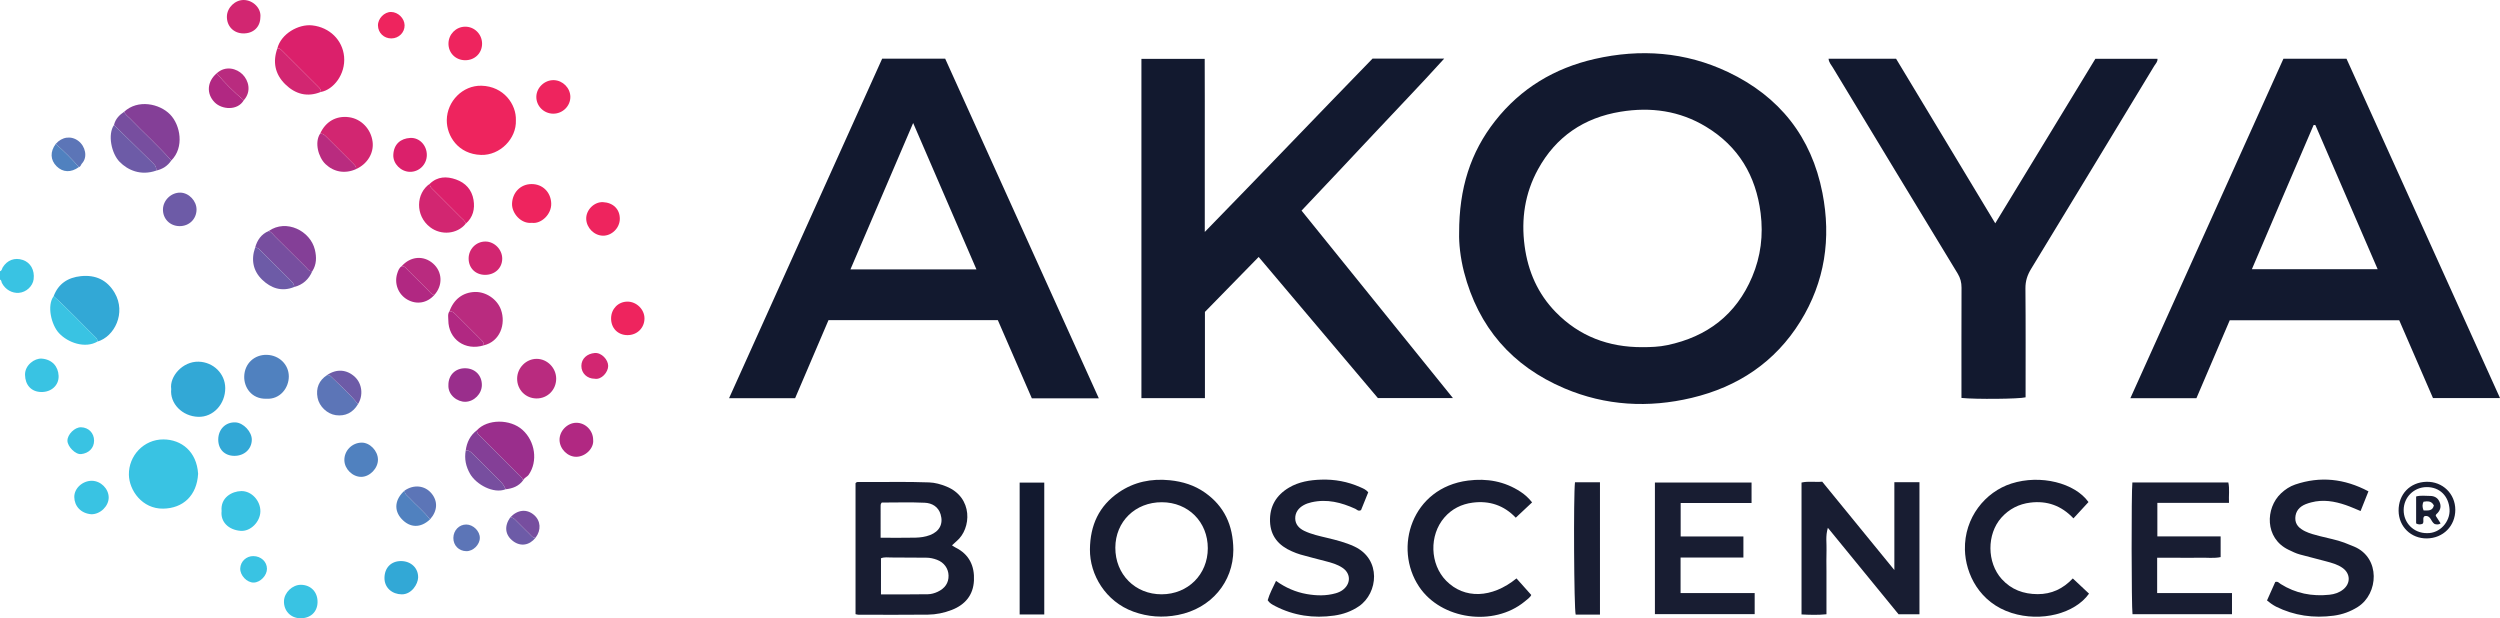 <?xml version="1.0" encoding="iso-8859-1"?>
<!-- Generator: Adobe Illustrator 27.0.0, SVG Export Plug-In . SVG Version: 6.00 Build 0)  -->
<svg version="1.1" id="Layer_1" xmlns="http://www.w3.org/2000/svg" xmlns:xlink="http://www.w3.org/1999/xlink" x="0px" y="0px"
	 viewBox="0 0 356.967 88.28" style="enable-background:new 0 0 356.967 88.28;" xml:space="preserve">
<g>
	<path style="fill:#39C3E3;" d="M0,38.728c0.284-0.075,0.272-0.365,0.39-0.554c0.646-1.039,1.712-1.441,2.866-1.056
		c1.106,0.369,1.714,1.451,1.547,2.756c-0.126,0.983-1.043,1.858-2.111,1.94c-0.951,0.073-1.914-0.439-2.419-1.406
		C0.187,40.243,0.234,40.007,0,39.925C0,39.526,0,39.127,0,38.728z"/>
	<path style="fill:#12192F;" d="M208.345,33.273c-0.013-6.385,1.619-11.52,5.142-16.006c3.659-4.658,8.483-7.542,14.212-8.848
		c6.523-1.487,12.94-1.024,19.026,1.862c7.354,3.488,11.934,9.258,13.496,17.27c1.265,6.49,0.357,12.68-3.154,18.349
		c-3.601,5.814-8.925,9.344-15.514,10.911c-6.169,1.467-12.293,1.136-18.169-1.36c-7.48-3.177-12.299-8.723-14.341-16.61
		C208.511,36.785,208.303,34.689,208.345,33.273z M234.502,49.571c1.202-0.001,2.394-0.042,3.574-0.291
		c5.698-1.201,9.827-4.355,12.11-9.753c1.231-2.909,1.605-5.948,1.208-9.096c-0.673-5.334-3.148-9.518-7.791-12.332
		c-3.779-2.291-7.889-2.852-12.197-2.149c-5.241,0.855-9.242,3.564-11.797,8.222c-1.871,3.411-2.432,7.091-1.913,10.96
		c0.486,3.626,1.884,6.813,4.438,9.432C225.508,48.025,229.695,49.587,234.502,49.571z"/>
	<path style="fill:#12192F;" d="M185.843,30.074c7.214,8.932,14.373,17.797,21.619,26.768c-3.595,0-7.071,0-10.715,0
		c-5.582-6.606-11.263-13.329-17.028-20.152c-2.565,2.624-5.09,5.207-7.671,7.846c0,4.053,0,8.15,0,12.315c-3.046,0-6.023,0-9.068,0
		c0-16.13,0-32.255,0-48.441c2.984,0,5.924,0,9.036,0c0.023,4.075,0.007,8.16,0.01,12.244c0.003,4.066,0.001,8.133,0.001,12.465
		c8.121-8.317,16.003-16.58,23.949-24.748c3.365,0,6.679,0,10.235,0c-3.413,3.779-6.84,7.303-10.19,10.896
		C192.657,22.877,189.256,26.454,185.843,30.074z"/>
	<path style="fill:#12192F;" d="M326.046,8.382c3.025,0,5.975,0,9.002,0c7.288,16.11,14.578,32.228,21.919,48.455
		c-3.23,0-6.354,0-9.57,0c-1.585-3.653-3.193-7.358-4.82-11.107c-8.036,0-16.057,0-24.199,0c-1.561,3.65-3.147,7.362-4.759,11.132
		c-3.079,0-6.185,0-9.432,0C311.477,40.695,318.742,24.582,326.046,8.382z M330.605,17.858c-0.083-0.004-0.165-0.008-0.248-0.012
		c-2.93,6.845-5.887,13.679-8.817,20.593c6.066,0,11.948,0,17.959,0C336.505,31.509,333.555,24.683,330.605,17.858z"/>
	<path style="fill:#12192F;" d="M156.898,56.879c-3.215,0-6.324,0-9.563,0c-1.599-3.677-3.223-7.409-4.857-11.166
		c-8.05,0-16.07,0-24.18,0c-1.574,3.681-3.16,7.389-4.766,11.146c-3.107,0-6.209,0-9.432,0c7.301-16.192,14.581-32.337,21.86-48.479
		c3.026,0,5.975,0,9,0C142.26,24.519,149.563,40.663,156.898,56.879z M130.387,17.562c-3.016,7.039-5.965,13.924-8.955,20.902
		c6.077,0,11.971,0,17.991,0C136.408,31.488,133.427,24.594,130.387,17.562z"/>
	<path style="fill:#12192F;" d="M284.896,31.885c4.809-7.903,9.54-15.677,14.293-23.487c2.946,0,5.897,0,8.869,0
		c0.046,0.426-0.275,0.706-0.465,1.02c-5.85,9.666-11.705,19.33-17.582,28.98c-0.534,0.877-0.816,1.737-0.806,2.786
		c0.048,5.184,0.022,10.369,0.022,15.547c-0.852,0.239-7.15,0.304-9.157,0.088c0-0.327,0-0.673,0-1.019
		c0-4.907-0.009-9.813,0.01-14.72c0.003-0.742-0.157-1.371-0.551-2.02c-5.955-9.788-11.886-19.592-17.813-29.397
		c-0.24-0.397-0.584-0.755-0.62-1.281c3.203,0,6.395,0,9.637,0C275.414,16.151,280.095,23.918,284.896,31.885z"/>
	<path style="fill:#181D32;" d="M135.93,77.866c0.195,0.122,0.349,0.238,0.52,0.323c1.952,0.97,2.718,2.641,2.617,4.703
		c-0.101,2.071-1.245,3.453-3.18,4.202c-1.091,0.423-2.228,0.654-3.382,0.668c-3.317,0.04-6.634,0.014-9.951,0.01
		c-0.112,0-0.224-0.043-0.395-0.078c0-6.251,0-12.49,0-18.71c0.168-0.211,0.382-0.161,0.571-0.159
		c3.315,0.03,6.631-0.076,9.946,0.056c0.848,0.034,1.651,0.262,2.427,0.573c3.887,1.559,3.617,6.036,1.481,7.818
		C136.371,77.451,136.172,77.646,135.93,77.866z M125.791,84.868c2.266,0,4.487,0.023,6.707-0.019
		c0.457-0.009,0.936-0.137,1.38-0.344c1.042-0.486,1.586-1.266,1.563-2.321c-0.022-1.014-0.639-1.879-1.661-2.257
		c-0.483-0.179-0.986-0.297-1.516-0.296c-1.675,0.001-3.35-0.029-5.025-0.028c-0.466,0-0.946-0.09-1.447,0.111
		C125.791,81.42,125.791,83.113,125.791,84.868z M125.74,76.782c1.76,0,3.357,0.024,4.952-0.011
		c0.712-0.016,1.429-0.111,2.106-0.371c1.347-0.518,1.916-1.595,1.511-2.952c-0.328-1.1-1.23-1.615-2.258-1.662
		c-2.061-0.094-4.13-0.028-6.146-0.028c-0.2,0.218-0.164,0.423-0.164,0.618C125.739,73.802,125.74,75.228,125.74,76.782z"/>
	<path style="fill:#181D32;" d="M270.489,68.852c1.256,0,2.4,0,3.585,0c0,6.302,0,12.548,0,18.86c-0.984,0-1.927,0-2.983,0
		c-3.286-4.02-6.628-8.109-10.096-12.351c-0.361,1.204-0.154,2.221-0.192,3.217c-0.038,0.995-0.008,1.993-0.008,2.99
		c0,1.037,0,2.073,0,3.11c0,0.992,0,1.984,0,3.03c-1.226,0.124-2.36,0.084-3.561,0.026c0-6.298,0-12.541,0-18.832
		c0.979-0.225,1.968-0.03,2.954-0.125c3.413,4.179,6.786,8.31,10.302,12.617C270.489,77.095,270.489,72.996,270.489,68.852z"/>
	<path style="fill:#181D32;" d="M176.105,78.519c-0.01,4.587-3.171,8.374-7.917,9.292c-2.165,0.419-4.271,0.277-6.347-0.474
		c-3.988-1.444-6.252-5.285-6.214-8.901c0.036-3.446,1.293-6.205,4.14-8.144c2.178-1.484,4.631-1.987,7.269-1.719
		c1.827,0.186,3.517,0.709,5.01,1.761C174.793,72.267,176.077,74.967,176.105,78.519z M165.904,71.712
		c-3.797-0.012-6.632,2.752-6.649,6.483c-0.017,3.812,2.826,6.675,6.618,6.664c3.755-0.011,6.578-2.826,6.586-6.568
		C172.466,74.525,169.676,71.724,165.904,71.712z"/>
	<path style="fill:#181D32;" d="M236.3,87.691c0-6.3,0-12.511,0-18.795c4.609,0,9.176,0,13.799,0c0,0.95,0,1.887,0,2.927
		c-3.377,0-6.713,0-10.122,0c0,1.63,0,3.159,0,4.779c2.993,0,5.936,0,8.959,0c0,1.023,0,1.958,0,3.011c-2.958,0-5.935,0-8.971,0
		c0,1.729,0,3.343,0,5.065c3.522,0,7.018,0,10.58,0c0,1.044,0,1.984,0,3.012C245.842,87.691,241.116,87.691,236.3,87.691z"/>
	<path style="fill:#181D32;" d="M318.699,84.68c0,1.113,0,2.024,0,3.017c-4.755,0-9.481,0-14.205,0
		c-0.154-1.03-0.174-17.479-0.019-18.809c4.532,0,9.074,0,13.701,0c0.203,0.915,0.04,1.883,0.094,2.916c-3.454,0-6.797,0-10.228,0
		c0,1.592,0,3.121,0,4.79c2.975,0,5.981,0,9.036,0c0,1.046,0,1.953,0,2.951c-0.953,0.203-1.942,0.065-2.918,0.089
		c-1.038,0.026-2.078,0.006-3.117,0.006c-0.991,0-1.982,0-3.03,0c0,1.69,0,3.306,0,5.04C311.543,84.68,315.074,84.68,318.699,84.68z
		"/>
	<path style="fill:#181D32;" d="M323.699,85.737c0.418-0.938,0.804-1.802,1.178-2.638c0.378-0.122,0.552,0.151,0.771,0.289
		c2.142,1.348,4.484,1.796,6.975,1.533c0.716-0.076,1.403-0.301,1.974-0.768c1.057-0.865,1.022-2.24-0.085-3.043
		c-0.721-0.523-1.574-0.742-2.418-0.969c-1.227-0.33-2.46-0.642-3.688-0.966c-0.579-0.153-1.11-0.422-1.647-0.681
		c-3.413-1.648-3.299-5.944-1.06-8.051c0.588-0.553,1.259-0.997,2.016-1.255c3.587-1.219,7.036-0.848,10.468,0.969
		c-0.38,0.952-0.74,1.853-1.123,2.813c-0.739-0.3-1.415-0.613-2.116-0.852c-1.605-0.547-3.24-0.831-4.927-0.384
		c-0.268,0.071-0.536,0.15-0.792,0.253c-0.892,0.358-1.457,0.998-1.485,1.976c-0.028,0.959,0.593,1.503,1.393,1.896
		c0.684,0.335,1.417,0.51,2.146,0.701c1.152,0.303,2.331,0.504,3.451,0.922c0.483,0.18,0.961,0.374,1.434,0.576
		c3.758,1.603,3.47,6.718,0.508,8.599c-1.064,0.676-2.211,1.088-3.444,1.252c-2.873,0.383-5.636,0.008-8.247-1.292
		c-0.248-0.124-0.48-0.284-0.711-0.438C324.109,86.068,323.959,85.938,323.699,85.737z"/>
	<path style="fill:#181D32;" d="M181.009,85.708c0.265-0.943,0.741-1.803,1.19-2.763c1.36,0.972,2.81,1.603,4.388,1.879
		c1.381,0.242,2.771,0.279,4.144-0.114c0.428-0.123,0.818-0.304,1.151-0.598c1.029-0.91,0.953-2.264-0.191-3.036
		c-0.735-0.496-1.581-0.733-2.432-0.951c-1.192-0.306-2.385-0.615-3.57-0.945c-0.419-0.117-0.825-0.286-1.226-0.459
		c-1.873-0.809-3.049-2.151-3.122-4.259c-0.073-2.14,0.87-3.748,2.706-4.836c1.413-0.838,2.994-1.087,4.589-1.14
		c1.927-0.064,3.805,0.281,5.581,1.072c0.396,0.176,0.814,0.325,1.148,0.735c-0.344,0.851-0.697,1.725-1.027,2.541
		c-0.4,0.222-0.591-0.08-0.821-0.184c-1.998-0.911-4.043-1.437-6.257-0.931c-0.395,0.09-0.77,0.217-1.113,0.407
		c-0.749,0.413-1.228,1.063-1.207,1.923c0.02,0.823,0.544,1.389,1.273,1.743c1.046,0.507,2.177,0.741,3.298,1.012
		c1.313,0.317,2.62,0.646,3.854,1.219c3.918,1.819,3.401,6.669,0.683,8.533c-1.078,0.74-2.267,1.157-3.538,1.338
		c-2.958,0.421-5.794,0.016-8.461-1.368C181.669,86.327,181.269,86.124,181.009,85.708z"/>
	<path style="fill:#181D32;" d="M216.535,82.589c0.698,0.782,1.36,1.526,2.109,2.365c-0.138,0.332-0.562,0.626-0.948,0.943
		c-4.432,3.635-11.919,2.581-15.064-2.12c-3.723-5.567-1.031-14.131,6.974-15.157c2.718-0.348,5.224,0.098,7.523,1.607
		c0.604,0.396,1.13,0.874,1.634,1.506c-0.755,0.709-1.506,1.413-2.333,2.188c-1.681-1.77-3.767-2.461-6.153-2.15
		c-1.586,0.206-2.97,0.889-4.033,2.115c-2.205,2.542-2.081,6.674,0.255,9.044C209.081,85.549,213,85.459,216.535,82.589z"/>
	<path style="fill:#181D32;" d="M295.969,82.593c0.824,0.773,1.571,1.474,2.316,2.172c-2.033,2.857-6.839,4.088-11.033,2.763
		c-4.611-1.457-6.606-5.583-6.687-9.039c-0.107-4.578,2.9-8.25,6.631-9.445c4.174-1.336,9.079-0.073,11.012,2.644
		c-0.695,0.754-1.389,1.507-2.146,2.328c-1.746-1.848-3.791-2.54-6.149-2.252c-1.638,0.2-3.037,0.912-4.146,2.152
		c-2.097,2.348-2.079,6.41,0.056,8.77c1.366,1.51,3.113,2.143,5.123,2.15C292.924,84.844,294.569,84.078,295.969,82.593z"/>
	<path style="fill:#EE245E;" d="M73.661,17.18c0.106,2.614-2.268,5.023-4.97,4.941c-3.261-0.099-4.917-2.696-4.896-4.966
		c0.025-2.696,2.28-4.982,4.951-4.915C71.91,12.32,73.744,14.893,73.661,17.18z"/>
	<path style="fill:#39C3E3;" d="M28.288,67.647c-0.172,3.121-2.159,4.941-4.999,4.98c-2.974,0.04-4.846-2.599-4.885-4.841
		c-0.047-2.704,2.113-5.054,4.927-5.043C25.904,62.754,28.085,64.464,28.288,67.647z"/>
	<path style="fill:#181D32;" d="M228.455,87.754c-1.247,0-2.362,0-3.47,0c-0.239-0.824-0.325-17.01-0.098-18.892
		c1.169,0,2.346,0,3.567,0C228.455,75.167,228.455,81.406,228.455,87.754z"/>
	<path style="fill:#12192F;" d="M149.108,87.736c-1.229,0-2.336,0-3.515,0c0-6.272,0-12.504,0-18.824c1.134,0,2.298,0,3.515,0
		C149.108,75.176,149.108,81.41,149.108,87.736z"/>
	<path style="fill:#DB206B;" d="M39.61,6.893c0.514-2.052,3.001-3.491,4.981-3.268c2.478,0.279,4.329,2.1,4.543,4.473
		c0.228,2.525-1.552,4.731-3.32,5.031c0.044-0.369-0.209-0.576-0.434-0.801c-1.689-1.684-3.378-3.369-5.065-5.055
		C40.116,7.075,39.93,6.861,39.61,6.893z"/>
	<path style="fill:#32A8D6;" d="M7.661,42.294c0.672-1.79,2.035-2.668,3.876-2.862c2.099-0.221,3.754,0.535,4.833,2.376
		c1.684,2.874-0.035,6.274-2.456,6.964c0-0.202-0.039-0.386-0.194-0.536C11.696,46.26,9.777,44.177,7.661,42.294z"/>
	<path style="fill:#32A8D6;" d="M24.446,55.56c-0.266-1.809,1.633-3.973,3.904-3.917c2.107,0.052,3.801,1.697,3.811,3.769
		c0.011,2.278-1.705,4.167-3.848,4.105C26.007,59.451,24.229,57.6,24.446,55.56z"/>
	<path style="fill:#9A2E8C;" d="M68.103,61.432c1.474-1.61,4.743-1.64,6.509-0.046c1.806,1.631,2.211,4.481,0.883,6.394
		c-0.228,0.328-0.657,0.435-0.812,0.819c-0.113-0.454-0.491-0.705-0.793-1.008c-1.699-1.707-3.41-3.402-5.109-5.11
		C68.484,62.184,68.065,61.95,68.103,61.432z"/>
	<path style="fill:#B92B7F;" d="M64.185,44.442c0.606-1.711,1.912-2.701,3.63-2.753c1.546-0.047,3.157,1.002,3.707,2.509
		c0.768,2.107-0.17,4.586-2.433,5.109c0.017-0.298-0.121-0.517-0.327-0.722c-1.257-1.245-2.51-2.494-3.756-3.75
		C64.772,44.599,64.524,44.436,64.185,44.442z"/>
	<path style="fill:#843F97;" d="M17.732,15.955c1.956-1.81,5.048-1.164,6.561,0.393c1.47,1.513,2.048,4.698,0.166,6.566
		c-1.858-2.097-3.942-3.971-5.883-5.986C18.278,16.619,17.893,16.382,17.732,15.955z"/>
	<path style="fill:#D22671;" d="M45.716,19.073c0.785-1.722,2.286-2.577,4.108-2.339c1.751,0.228,3.155,1.69,3.38,3.52
		c0.198,1.602-0.745,3.158-2.355,3.887c0.032-0.31-0.143-0.515-0.347-0.717c-1.324-1.314-2.645-2.631-3.96-3.954
		C46.308,19.233,46.061,19.063,45.716,19.073z"/>
	<path style="fill:#5081BF;" d="M38.002,56.937c-2.072,0.037-3.167-1.606-3.131-3.177c0.042-1.847,1.447-3.141,3.234-3.092
		c1.752,0.048,3.128,1.376,3.135,3.077C41.247,55.332,40.044,57.061,38.002,56.937z"/>
	<path style="fill:#D22671;" d="M66.5,31.942c-1.222,1.497-3.51,1.704-5.085,0.499c-2.163-1.654-2.034-4.855-0.034-6.208
		c-0.038,0.469,0.317,0.703,0.593,0.98c1.266,1.269,2.539,2.531,3.803,3.802C66.053,31.294,66.401,31.523,66.5,31.942z"/>
	<path style="fill:#774E9F;" d="M36.427,35.37c0.294-1.085,0.875-1.936,1.947-2.388c0.388,0.15,0.608,0.497,0.885,0.771
		c1.465,1.447,2.914,2.909,4.379,4.355c0.27,0.267,0.475,0.662,0.955,0.614c-0.501,1.17-1.349,1.944-2.597,2.26
		c0.029-0.4-0.213-0.653-0.472-0.91c-1.435-1.423-2.863-2.851-4.291-4.28C37.006,35.566,36.791,35.33,36.427,35.37z"/>
	<path style="fill:#39C3E3;" d="M31.641,72.967c-0.183-1.915,1.477-2.827,2.814-2.848c1.466-0.024,2.741,1.381,2.724,2.895
		c-0.017,1.481-1.398,2.9-2.828,2.785C32.603,75.658,31.461,74.49,31.641,72.967z"/>
	<path style="fill:#B92B7F;" d="M73.84,54.074c0.001-1.544,1.277-2.838,2.794-2.834c1.518,0.004,2.791,1.306,2.782,2.846
		c-0.009,1.583-1.235,2.813-2.798,2.808C75.052,56.888,73.839,55.657,73.84,54.074z"/>
	<path style="fill:#EE245E;" d="M75.951,31.817c-1.565,0.181-2.877-1.376-2.839-2.717c0.046-1.588,1.183-2.8,2.764-2.818
		c1.602-0.018,2.767,1.154,2.831,2.742C78.773,30.634,77.238,32.005,75.951,31.817z"/>
	<path style="fill:#843F97;" d="M68.103,61.432c-0.037,0.518,0.381,0.752,0.677,1.05c1.698,1.708,3.409,3.403,5.109,5.11
		c0.302,0.303,0.68,0.554,0.793,1.008c-0.62,0.829-1.496,1.156-2.485,1.261c-0.174-0.401-0.386-0.768-0.706-1.082
		c-1.333-1.311-2.655-2.633-3.971-3.961c-0.289-0.292-0.57-0.558-1.023-0.481C66.653,63.16,67.131,62.16,68.103,61.432z"/>
	<path style="fill:#DB206B;" d="M66.5,31.942c-0.098-0.419-0.446-0.649-0.723-0.927c-1.263-1.272-2.537-2.533-3.803-3.802
		c-0.276-0.277-0.631-0.512-0.593-0.98c1.101-1.058,2.408-1.073,3.725-0.609c1.359,0.478,2.263,1.462,2.506,2.912
		C67.829,29.839,67.545,31.027,66.5,31.942z"/>
	<path style="fill:#39C3E3;" d="M7.661,42.294c2.116,1.883,4.035,3.967,6.06,5.942c0.154,0.15,0.194,0.334,0.194,0.536
		c-1.747,1.026-4.206,0.182-5.496-1.209C7.316,46.374,6.671,43.617,7.661,42.294z"/>
	<path style="fill:#774E9F;" d="M17.732,15.955c0.161,0.428,0.546,0.665,0.843,0.973c1.941,2.015,4.026,3.889,5.883,5.986
		c-0.518,0.778-1.25,1.238-2.152,1.446c0.041-0.377-0.069-0.676-0.354-0.953c-1.899-1.845-3.784-3.704-5.673-5.559
		C16.472,16.994,17.033,16.421,17.732,15.955z"/>
	<path style="fill:#5C75B7;" d="M51.111,57.713c-0.709,1.209-1.814,1.757-3.165,1.567c-1.231-0.173-2.364-1.252-2.6-2.479
		c-0.268-1.387,0.201-2.501,1.366-3.249c0.152,0.033,0.355,0.014,0.448,0.106C48.501,54.987,49.956,56.205,51.111,57.713z"/>
	<path style="fill:#6D5BA7;" d="M16.278,17.847c1.889,1.855,3.774,3.714,5.673,5.559c0.285,0.277,0.396,0.576,0.354,0.953
		c-2.241,0.783-4.083-0.092-5.217-1.243C15.907,21.919,15.345,19.204,16.278,17.847z"/>
	<path style="fill:#843F97;" d="M44.593,38.723c-0.48,0.047-0.685-0.348-0.955-0.614c-1.465-1.446-2.914-2.909-4.379-4.355
		c-0.277-0.274-0.497-0.621-0.885-0.771c2.504-1.75,5.93-0.022,6.584,2.661C45.216,36.704,45.214,37.756,44.593,38.723z"/>
	<path style="fill:#D22671;" d="M39.61,6.893c0.32-0.032,0.506,0.182,0.704,0.379c1.687,1.686,3.376,3.371,5.065,5.055
		c0.225,0.225,0.478,0.432,0.434,0.801c-1.949,0.79-3.659,0.307-5.091-1.104C39.262,10.587,38.913,8.834,39.61,6.893z"/>
	<path style="fill:#181D32;" d="M346.524,76.879c-2.269,0.024-4.012-1.68-4.036-3.943c-0.025-2.366,1.622-4.083,3.973-4.142
		c2.308-0.058,4.123,1.702,4.124,4.001C350.585,75.105,348.846,76.854,346.524,76.879z M346.534,76.125
		c1.882,0.057,3.331-1.671,3.23-3.384c-0.111-1.89-1.391-3.208-3.284-3.19c-1.816,0.017-3.252,1.449-3.268,3.258
		C343.195,74.677,344.659,76.138,346.534,76.125z"/>
	<path style="fill:#DB206B;" d="M60.946,22.143c-0.013,1.358-1.11,2.429-2.448,2.392c-1.261-0.035-2.384-1.156-2.339-2.401
		c0.056-1.573,1.068-2.363,2.414-2.438C59.909,19.62,60.959,20.778,60.946,22.143z"/>
	<path style="fill:#EE245E;" d="M66.418,8.6C65.037,8.593,64,7.537,64.036,6.176c0.035-1.301,1.074-2.343,2.358-2.365
		c1.332-0.023,2.427,1.054,2.441,2.399C68.849,7.574,67.803,8.608,66.418,8.6z"/>
	<path style="fill:#EE245E;" d="M78.991,16.232c-1.347-0.007-2.437-1.106-2.41-2.43c0.027-1.303,1.189-2.396,2.505-2.358
		c1.273,0.037,2.346,1.125,2.353,2.386C81.446,15.149,80.335,16.239,78.991,16.232z"/>
	<path style="fill:#39C3E3;" d="M42.848,88.279c-1.37-0.033-2.353-1.09-2.299-2.474c0.047-1.205,1.213-2.315,2.419-2.303
		c1.437,0.014,2.419,1.058,2.374,2.524C45.301,87.412,44.303,88.313,42.848,88.279z"/>
	<path style="fill:#D22671;" d="M37.177,2.472c-0.02,1.4-1.013,2.327-2.461,2.299c-1.388-0.027-2.368-1.068-2.317-2.462
		c0.045-1.234,1.175-2.336,2.43-2.309C36.149,0.029,37.331,1.2,37.177,2.472z"/>
	<path style="fill:#9A2E8C;" d="M64.027,54.975c-0.009-1.406,0.978-2.398,2.384-2.393c1.405,0.004,2.408,1.012,2.393,2.405
		c-0.013,1.247-1.107,2.355-2.353,2.383C65.335,57.395,63.945,56.437,64.027,54.975z"/>
	<path style="fill:#EE245E;" d="M89.589,47.852c-1.386-0.008-2.358-1.019-2.333-2.425c0.023-1.334,1.02-2.347,2.32-2.359
		c1.308-0.012,2.456,1.118,2.448,2.408C92.014,46.835,90.965,47.859,89.589,47.852z"/>
	<path style="fill:#32A8D6;" d="M33.447,65.09c-1.378-0.013-2.287-0.937-2.285-2.323c0.002-1.475,1.055-2.523,2.466-2.455
		c1.127,0.054,2.338,1.341,2.327,2.474C35.942,64.125,34.877,65.104,33.447,65.09z"/>
	<path style="fill:#B12882;" d="M84.694,62.799c0.134,1.207-1.092,2.418-2.414,2.425c-1.233,0.006-2.345-1.115-2.385-2.368
		c-0.041-1.291,1.095-2.477,2.386-2.489C83.588,60.354,84.692,61.467,84.694,62.799z"/>
	<path style="fill:#D22671;" d="M69.232,39.245c-1.355-0.018-2.315-0.982-2.318-2.327c-0.003-1.35,1.068-2.435,2.398-2.431
		c1.293,0.004,2.409,1.146,2.4,2.456C71.702,38.287,70.651,39.263,69.232,39.245z"/>
	<path style="fill:#39C3E3;" d="M13.031,73.428c-1.514-0.13-2.407-1.184-2.424-2.455c-0.017-1.274,1.224-2.35,2.541-2.322
		c1.25,0.027,2.36,1.135,2.372,2.367C15.534,72.269,14.314,73.451,13.031,73.428z"/>
	<path style="fill:#39C3E3;" d="M5.893,55.975c-1.424-0.023-2.294-0.996-2.32-2.455c-0.025-1.4,1.384-2.39,2.383-2.314
		c1.475,0.112,2.358,1.108,2.413,2.461C8.422,55.015,7.327,55.999,5.893,55.975z"/>
	<path style="fill:#5081BF;" d="M53.967,65.613c0.017,1.25-1.158,2.47-2.385,2.477c-1.233,0.007-2.375-1.106-2.411-2.35
		c-0.04-1.37,1.074-2.52,2.459-2.539C52.807,63.184,53.95,64.364,53.967,65.613z"/>
	<path style="fill:#EE245E;" d="M88.502,31.248c-0.006,1.305-1.158,2.442-2.436,2.405c-1.253-0.036-2.317-1.13-2.362-2.382
		c-0.046-1.268,1.115-2.468,2.401-2.407C87.524,28.932,88.509,29.845,88.502,31.248z"/>
	<path style="fill:#32A8D6;" d="M57.257,80.113c1.435,0.001,2.485,1.013,2.446,2.358c-0.027,0.92-0.919,2.406-2.341,2.394
		c-1.342-0.011-2.478-0.917-2.464-2.353C54.911,81.078,55.835,80.112,57.257,80.113z"/>
	<path style="fill:#6D5BA7;" d="M25.634,32.288c-1.383-0.013-2.405-1.062-2.365-2.426c0.038-1.299,1.201-2.395,2.501-2.357
		c1.218,0.036,2.31,1.197,2.293,2.437C28.044,31.291,26.999,32.301,25.634,32.288z"/>
	<path style="fill:#6D5BA7;" d="M36.427,35.37c0.364-0.04,0.579,0.196,0.806,0.422c1.428,1.429,2.857,2.858,4.291,4.28
		c0.259,0.257,0.501,0.51,0.472,0.91c-1.766,0.717-3.31,0.165-4.564-1.047C36.148,38.694,35.82,37.1,36.427,35.37z"/>
	<path style="fill:#B92B7F;" d="M57.347,38.016c1.254-1.428,3.127-1.589,4.493-0.386c1.345,1.185,1.418,3.147,0.167,4.496
		c-0.421-0.095-0.641-0.451-0.919-0.724c-0.962-0.945-1.909-1.905-2.869-2.852C57.973,38.308,57.777,37.965,57.347,38.016z"/>
	<path style="fill:#B12882;" d="M57.347,38.016c0.431-0.051,0.626,0.292,0.872,0.534c0.96,0.947,1.907,1.908,2.869,2.852
		c0.278,0.273,0.498,0.629,0.919,0.724c-1.017,1.152-2.513,1.408-3.836,0.657c-1.324-0.752-1.925-2.333-1.434-3.787
		C56.862,38.624,56.991,38.248,57.347,38.016z"/>
	<path style="fill:#B92B7F;" d="M45.716,19.073c0.344-0.01,0.592,0.16,0.827,0.397c1.314,1.324,2.636,2.64,3.96,3.954
		c0.204,0.202,0.379,0.407,0.347,0.717c-1.571,0.713-3.169,0.432-4.365-0.7C45.452,22.462,44.873,20.319,45.716,19.073z"/>
	<path style="fill:#774E9F;" d="M66.497,64.337c0.454-0.078,0.734,0.189,1.023,0.481c1.316,1.328,2.638,2.65,3.971,3.961
		c0.32,0.315,0.532,0.682,0.706,1.082c-1.732,0.69-4.212-0.691-5.078-2.204C66.519,66.608,66.289,65.521,66.497,64.337z"/>
	<path style="fill:#B12882;" d="M34.801,14.323c-0.871,1.5-3.114,1.345-4.151,0.291c-1.202-1.221-1.094-2.952,0.286-4.141
		C32.119,11.861,33.401,13.151,34.801,14.323z"/>
	<path style="fill:#5081BF;" d="M61.402,74.158c-1.333,1.263-2.861,1.238-4.063-0.069c-1.139-1.238-0.966-2.808,0.446-4.051
		c-0.037,0.517,0.384,0.746,0.672,1.056C59.42,72.132,60.535,73.025,61.402,74.158z"/>
	<path style="fill:#B12882;" d="M64.185,44.442c0.339-0.006,0.587,0.158,0.82,0.393c1.246,1.256,2.499,2.505,3.756,3.75
		c0.207,0.205,0.344,0.424,0.327,0.722c-2.671,0.832-5.069-0.863-5.075-3.603C64.012,45.282,63.893,44.829,64.185,44.442z"/>
	<path style="fill:#5C75B7;" d="M61.402,74.158c-0.866-1.132-1.982-2.025-2.945-3.064c-0.287-0.309-0.709-0.539-0.672-1.056
		c1.3-0.893,2.865-0.731,3.813,0.395C62.552,71.567,62.479,72.956,61.402,74.158z"/>
	<path style="fill:#EE245E;" d="M57.772,3.607c0.02,1.026-0.826,1.871-1.88,1.88c-1.071,0.008-1.902-0.788-1.923-1.844
		c-0.019-0.99,0.907-1.946,1.874-1.934C56.843,1.722,57.753,2.616,57.772,3.607z"/>
	<path style="fill:#B92B7F;" d="M34.801,14.323c-1.399-1.173-2.682-2.462-3.866-3.85c1.293-1.178,2.882-0.67,3.701,0.151
		C35.484,11.474,35.952,13.045,34.801,14.323z"/>
	<path style="fill:#39C3E3;" d="M13.433,62.914c0.003,1.086-0.785,1.813-1.85,1.925c-0.825,0.086-1.948-1.096-1.954-1.91
		c-0.007-0.895,1.044-1.942,1.939-1.921C12.65,61.034,13.43,61.831,13.433,62.914z"/>
	<path style="fill:#5C75B7;" d="M64.733,76.805c0.012-1.079,0.833-1.924,1.857-1.911c0.99,0.013,1.932,0.951,1.923,1.914
		c-0.009,0.975-0.959,1.907-1.926,1.892C65.513,78.684,64.721,77.874,64.733,76.805z"/>
	<path style="fill:#D22671;" d="M84.919,54.078c-1.093-0.001-1.908-0.782-1.908-1.827c0-1.045,0.821-1.756,1.907-1.847
		c0.966-0.081,1.922,0.95,1.922,1.848C86.84,53.148,85.875,54.259,84.919,54.078z"/>
	<path style="fill:#39C3E3;" d="M36.169,79.403c1.1,0.01,1.946,0.798,1.95,1.813c0.003,0.954-0.942,1.942-1.881,1.967
		c-0.973,0.026-1.978-1.027-1.936-2.029C34.343,80.172,35.173,79.394,36.169,79.403z"/>
	<path style="fill:#6D5BA7;" d="M51.111,57.713c-1.156-1.508-2.611-2.726-3.951-4.055c-0.093-0.092-0.296-0.074-0.448-0.106
		c1.329-0.917,2.828-0.812,3.974,0.278C51.713,54.806,51.895,56.461,51.111,57.713z"/>
	<path style="fill:#5C75B7;" d="M7.958,20.551c0.89-1.032,2.208-1.203,3.226-0.432c1.007,0.762,1.372,2.312,0.52,3.22
		c-0.157,0.167-0.168,0.456-0.442,0.516C10.241,22.672,9.132,21.579,7.958,20.551z"/>
	<path style="fill:#6D5BA7;" d="M76.467,76.784c-0.871,1.09-2.116,1.285-3.18,0.5c-1.162-0.859-1.327-2.128-0.441-3.393
		c0.463-0.034,0.705,0.305,0.983,0.581c0.619,0.615,1.233,1.234,1.854,1.847C75.904,76.538,76.09,76.823,76.467,76.784z"/>
	<path style="fill:#774E9F;" d="M76.467,76.784c-0.376,0.039-0.562-0.246-0.783-0.464c-0.621-0.613-1.235-1.232-1.854-1.847
		c-0.278-0.276-0.521-0.615-0.983-0.581c1.035-1.128,2.365-1.267,3.41-0.358C77.216,74.368,77.302,75.69,76.467,76.784z"/>
	<path style="fill:#5081BF;" d="M7.958,20.551c1.174,1.028,2.283,2.121,3.303,3.303c-1.114,0.82-2.295,0.776-3.187-0.118
		C7.178,22.837,7.135,21.651,7.958,20.551z"/>
	<path style="fill:#181D32;" d="M347.792,73.653c0.219,0.34,0.454,0.704,0.692,1.074c-0.319,0.24-0.62,0.145-0.841,0.1
		c-0.58-0.333-0.536-1.309-1.448-1.129c-0.376,0.282,0.006,0.77-0.285,1.094c-0.291,0.108-0.588,0.141-0.92-0.054
		c0-1.249,0-2.508,0-3.847c0.649-0.184,1.32-0.082,1.977-0.079c0.586,0.003,1.072,0.225,1.344,0.805
		c0.288,0.615,0.189,1.15-0.261,1.639C347.95,73.367,347.79,73.436,347.792,73.653z M346.059,71.636
		c-0.22,0.392-0.187,0.784-0.007,1.246c0.641,0.005,1.277,0.115,1.474-0.708C347.19,71.517,346.656,71.543,346.059,71.636z"/>
</g>
</svg>
